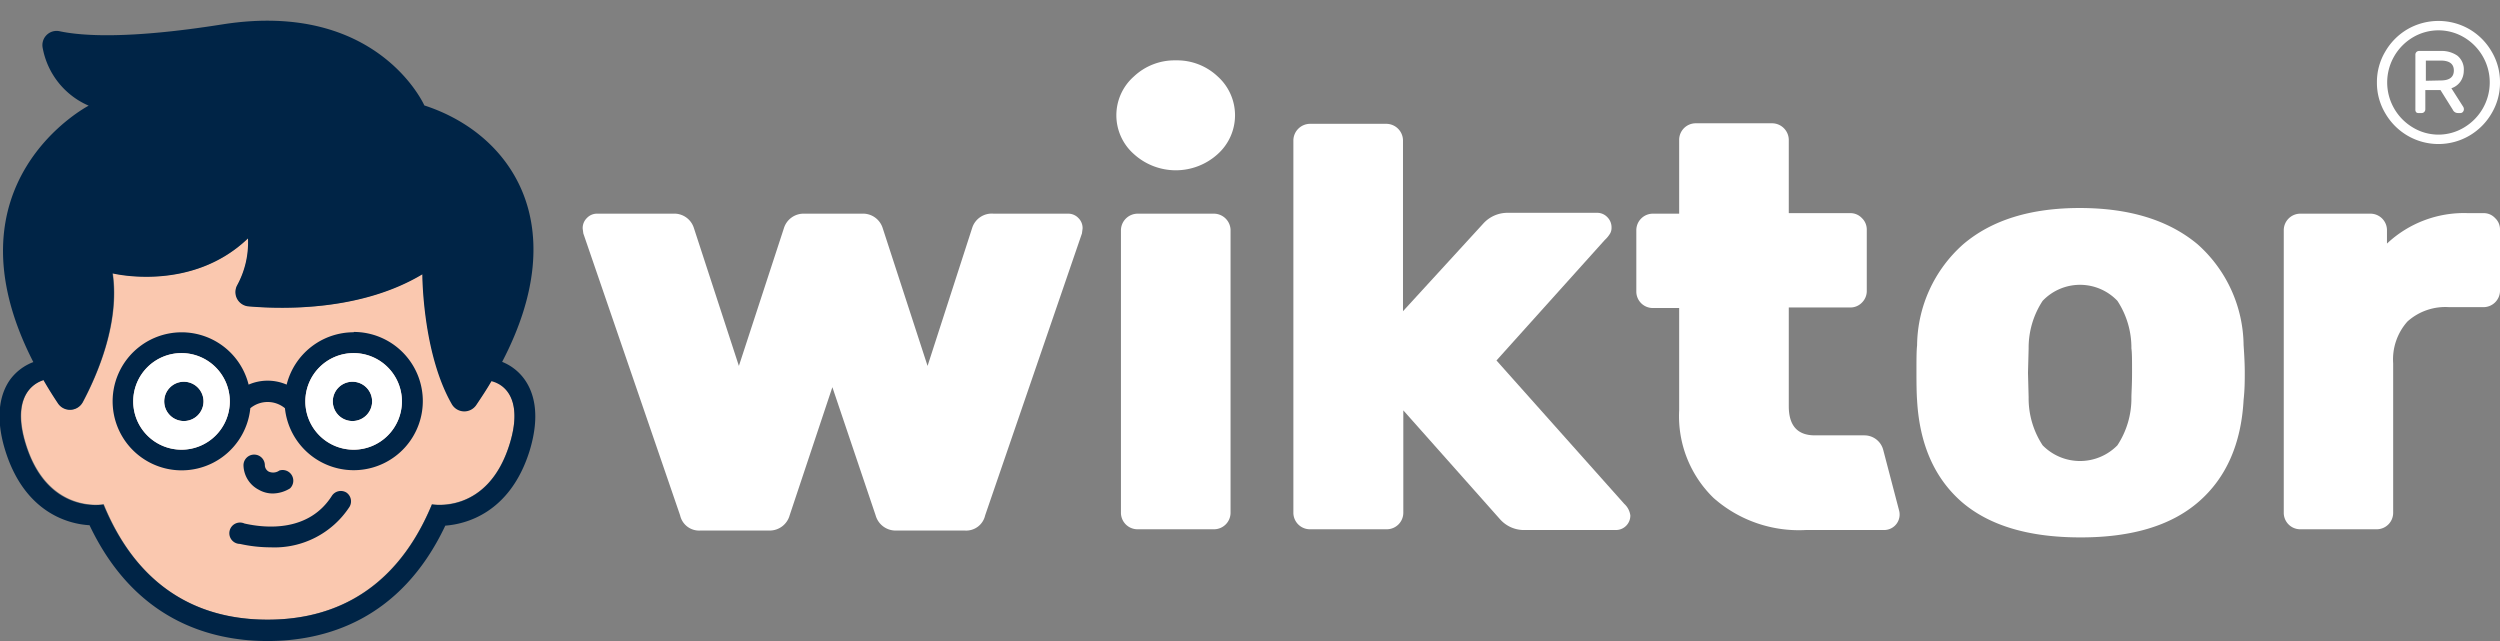 <svg id="Layer_1" data-name="Layer 1" xmlns="http://www.w3.org/2000/svg" viewBox="0 0 234 60"><rect x="0" y="0" width="234" height="60" fill="#808080" stroke="none"/><defs><style>.cls-1{fill:#fac8af;}.cls-2{fill:none;}.cls-3{fill:#002446;}.cls-4{fill:#fff;}</style></defs><title>wiktor-logo-typ-inverse</title><path class="cls-1" d="M42.34,37.77C39.57,33,39.57,25.6,39.57,25.6,34,29,26.91,29,23.32,28.65a1.34,1.34,0,0,1-1.07-2,8.37,8.37,0,0,0,1-4.37c-5.32,5.11-12.68,3.28-12.68,3.28.68,4.63-1.43,9.5-2.8,12.07a1.35,1.35,0,0,1-2.3.11c-.5-.75-.95-1.47-1.36-2.19-1.57.5-2.83,2.26-1.67,6,2.05,6.61,7.28,5.64,7.28,5.64C13.52,56.52,20.46,58,25.05,58s11.53-1.52,15.38-10.82c0,0,5.22,1,7.27-5.64,1.16-3.73-.09-5.49-1.66-6-.43.73-.91,1.47-1.42,2.23A1.35,1.35,0,0,1,42.34,37.77Z"/><path class="cls-2" d="M17,33.05a4.52,4.52,0,1,0,4.51,4.52A4.53,4.53,0,0,0,17,33.05Zm.21,6.36a1.84,1.84,0,1,1,1.84-1.84A1.84,1.84,0,0,1,17.21,39.41Z"/><path class="cls-2" d="M33.11,33.05a4.52,4.52,0,1,0,4.51,4.52A4.53,4.53,0,0,0,33.11,33.05ZM33,39.41a1.84,1.84,0,1,1,1.83-1.84A1.84,1.84,0,0,1,33,39.41Z"/><path class="cls-3" d="M49.06,35.46A4.74,4.74,0,0,0,47,33.87h0c6.75-12.91.8-21.38-7.28-24,0,0-4.36-9.87-18.89-7.59C12.07,3.67,7.7,3.37,5.61,2.93A1.33,1.33,0,0,0,4,4.51,7.32,7.32,0,0,0,8.3,9.89s-13.81,7.17-5.18,24h0A4.81,4.81,0,0,0,1,35.46c-.83,1.12-1.59,3.2-.51,6.7,1.83,5.89,6,6.9,7.89,7C12.62,58.09,19.72,60,25.05,60s12.43-1.91,16.63-10.8c1.89-.14,6.06-1.15,7.89-7C50.65,38.66,49.89,36.59,49.06,35.46ZM47.7,41.58c-2.05,6.61-7.27,5.64-7.27,5.64C36.58,56.52,29.65,58,25.05,58S13.52,56.52,9.68,47.22c0,0-5.23,1-7.28-5.64-1.16-3.73.1-5.49,1.67-6,.41.72.86,1.44,1.36,2.19a1.35,1.35,0,0,0,2.3-.11c1.37-2.57,3.48-7.44,2.8-12.07,0,0,7.36,1.83,12.68-3.28a8.37,8.37,0,0,1-1,4.37,1.34,1.34,0,0,0,1.07,2c3.59.3,10.68.34,16.25-3,0,0,0,7.37,2.77,12.17a1.35,1.35,0,0,0,2.28.06c.51-.76,1-1.5,1.42-2.23C47.61,36.09,48.86,37.85,47.7,41.58Z"/><path class="cls-3" d="M33.11,31.1A6.47,6.47,0,0,0,26.83,36a4.47,4.47,0,0,0-3.56,0,6.46,6.46,0,1,0,.16,2.21,2.54,2.54,0,0,1,3.24,0,6.47,6.47,0,1,0,6.44-7.14ZM17,42.09a4.52,4.52,0,1,1,4.51-4.52A4.53,4.53,0,0,1,17,42.09Zm16.11,0a4.52,4.52,0,1,1,4.51-4.52A4.53,4.53,0,0,1,33.11,42.09Z"/><path class="cls-3" d="M17.21,35.73a1.84,1.84,0,1,0,1.84,1.84A1.85,1.85,0,0,0,17.21,35.73Z"/><path class="cls-3" d="M33,35.73a1.84,1.84,0,1,0,1.83,1.84A1.84,1.84,0,0,0,33,35.73Z"/><path class="cls-3" d="M24.22,45.84a2.62,2.62,0,0,0,1.31.35,3.13,3.13,0,0,0,1.62-.48,1,1,0,0,0-1-1.67,1,1,0,0,1-1,.1.7.7,0,0,1-.36-.59,1,1,0,0,0-2,0A2.64,2.64,0,0,0,24.22,45.84Z"/><path class="cls-3" d="M32.42,46.1a1,1,0,0,0-1.35.3C28.94,49.76,25,49.48,22.88,49a1,1,0,1,0-.42,1.91,13.17,13.17,0,0,0,2.85.32,8.38,8.38,0,0,0,7.41-3.8A1,1,0,0,0,32.42,46.1Z"/><path class="cls-4" d="M17,33.05a4.52,4.52,0,1,0,4.51,4.52A4.53,4.53,0,0,0,17,33.05Zm.21,6.36a1.84,1.84,0,1,1,1.84-1.84A1.84,1.84,0,0,1,17.21,39.41Z"/><path class="cls-4" d="M33.11,33.05a4.52,4.52,0,1,0,4.51,4.52A4.53,4.53,0,0,0,33.11,33.05ZM33,39.41a1.84,1.84,0,1,1,1.83-1.84A1.84,1.84,0,0,1,33,39.41Z"/><path class="cls-4" d="M183.64,47q-3.85-3.35-4.2-9.52-.06-.75-.06-2.58c0-1.22,0-2.07.06-2.57a12.8,12.8,0,0,1,4.31-9.46q4-3.41,10.95-3.4t11,3.4A12.81,12.81,0,0,1,210,32.29c.07,1,.11,1.85.11,2.57s0,1.59-.11,2.58q-.34,6.16-4.2,9.52T194.7,50.3Q187.5,50.3,183.64,47Zm14.55-5.32a8,8,0,0,0,1.31-4.49c0-.38.06-1.14.06-2.29s0-1.9-.06-2.28a8,8,0,0,0-1.31-4.46,4.83,4.83,0,0,0-7,0,8,8,0,0,0-1.31,4.46l-.06,2.28.06,2.29a8,8,0,0,0,1.31,4.49,4.9,4.9,0,0,0,7,0Z"/><path class="cls-4" d="M100,20H93A1.92,1.92,0,0,0,91,21.32L86.82,34.25,82.61,21.32A1.93,1.93,0,0,0,80.67,20H75.31a1.93,1.93,0,0,0-1.94,1.37L69.16,34.25,64.94,21.32A1.92,1.92,0,0,0,63,20H55.94a1.3,1.3,0,0,0-1,.4,1.31,1.31,0,0,0-.4,1l.06.45,9.06,26.39a1.82,1.82,0,0,0,1.88,1.42h6.49a1.94,1.94,0,0,0,1.88-1.42l4-12,4.05,12a1.94,1.94,0,0,0,1.88,1.42h6.49a1.82,1.82,0,0,0,1.88-1.42l9.06-26.39.06-.45a1.31,1.31,0,0,0-.4-1A1.3,1.3,0,0,0,100,20Z"/><path class="cls-4" d="M113.64,20h-7.18a1.57,1.57,0,0,0-1.54,1.54V48a1.55,1.55,0,0,0,1.54,1.54h7.18A1.55,1.55,0,0,0,115.18,48V21.49A1.57,1.57,0,0,0,113.64,20Z"/><path class="cls-4" d="M140.07,33.74l10.14-11.28a2.64,2.64,0,0,0,.51-.63,1.07,1.07,0,0,0,.12-.51,1.35,1.35,0,0,0-.4-1,1.31,1.31,0,0,0-1-.4h-8.38a3.05,3.05,0,0,0-2.22,1l-7.52,8.21v-16a1.57,1.57,0,0,0-1.54-1.54h-7.18a1.57,1.57,0,0,0-1.54,1.54V48a1.55,1.55,0,0,0,1.54,1.54h7.18A1.55,1.55,0,0,0,131.35,48V38.41l9.06,10.2a3,3,0,0,0,2.34,1h8.49a1.35,1.35,0,0,0,1.36-1.36,1.77,1.77,0,0,0-.57-1.09Z"/><path class="cls-4" d="M233.54,20.41a1.44,1.44,0,0,0-1.08-.46H231a10.51,10.51,0,0,0-7.58,2.85V21.49A1.55,1.55,0,0,0,221.91,20h-6.62a1.55,1.55,0,0,0-1.53,1.54V48a1.54,1.54,0,0,0,1.53,1.54h7.18A1.54,1.54,0,0,0,224,48V34a5.33,5.33,0,0,1,1.34-3.91,5.31,5.31,0,0,1,3.91-1.34h3.2A1.55,1.55,0,0,0,234,27.25V21.49A1.44,1.44,0,0,0,233.54,20.41Z"/><path class="cls-4" d="M110.05,5.65a5.55,5.55,0,0,0-3.92,1.51,4.84,4.84,0,0,0,0,7.26,5.83,5.83,0,0,0,7.85,0,4.88,4.88,0,0,0,0-7.26A5.54,5.54,0,0,0,110.05,5.65Z"/><path class="cls-4" d="M176.27,42.11a1.82,1.82,0,0,0-1.76-1.36h-4.63c-1.64,0-2.45-.91-2.45-2.73V28.78h5.76a1.49,1.49,0,0,0,1.08-.45,1.52,1.52,0,0,0,.46-1.08V21.49a1.48,1.48,0,0,0-.46-1.08,1.46,1.46,0,0,0-1.08-.46h-5.76V13.08a1.57,1.57,0,0,0-1.54-1.54h-7.18a1.55,1.55,0,0,0-1.54,1.54V20H154.7a1.55,1.55,0,0,0-1.54,1.54v5.76a1.54,1.54,0,0,0,1.54,1.53h2.47v9.58a10.67,10.67,0,0,0,3.22,8.2,12.06,12.06,0,0,0,8.63,3h7.33a1.45,1.45,0,0,0,1.41-1.81Z"/><path class="cls-4" d="M225.35,12.7a5.77,5.77,0,0,1-2.09-2.1,5.56,5.56,0,0,1-.78-2.88,5.57,5.57,0,0,1,.78-2.89,5.77,5.77,0,0,1,2.09-2.1,5.81,5.81,0,0,1,5.78,0,5.77,5.77,0,0,1,2.09,2.1A5.57,5.57,0,0,1,234,7.72a5.56,5.56,0,0,1-.78,2.88,5.77,5.77,0,0,1-2.09,2.1,5.74,5.74,0,0,1-5.78,0Zm5.29-.77a4.9,4.9,0,0,0,1.75-1.78,4.89,4.89,0,0,0,0-4.87,4.9,4.9,0,0,0-1.75-1.78,4.69,4.69,0,0,0-4.8,0,4.9,4.9,0,0,0-1.75,1.78,4.89,4.89,0,0,0,0,4.87,4.9,4.9,0,0,0,1.75,1.78,4.63,4.63,0,0,0,4.8,0Zm-4.46-1.4a.32.32,0,0,1-.1-.25V5.12a.34.34,0,0,1,.35-.35h2a2.6,2.6,0,0,1,1.58.44,1.66,1.66,0,0,1,.6,1.42,1.79,1.79,0,0,1-.31,1,1.67,1.67,0,0,1-.85.63l1.11,1.74a.44.44,0,0,1,.06.23.36.36,0,0,1-.09.24.3.3,0,0,1-.26.11h-.22a.52.52,0,0,1-.47-.31l-1.15-1.84h-1.42v1.8a.36.36,0,0,1-.1.25.33.33,0,0,1-.26.1h-.27A.32.32,0,0,1,226.18,10.53Zm2.27-3q1.23,0,1.23-.93t-1.23-.93h-1.39V7.56Z"/></svg>